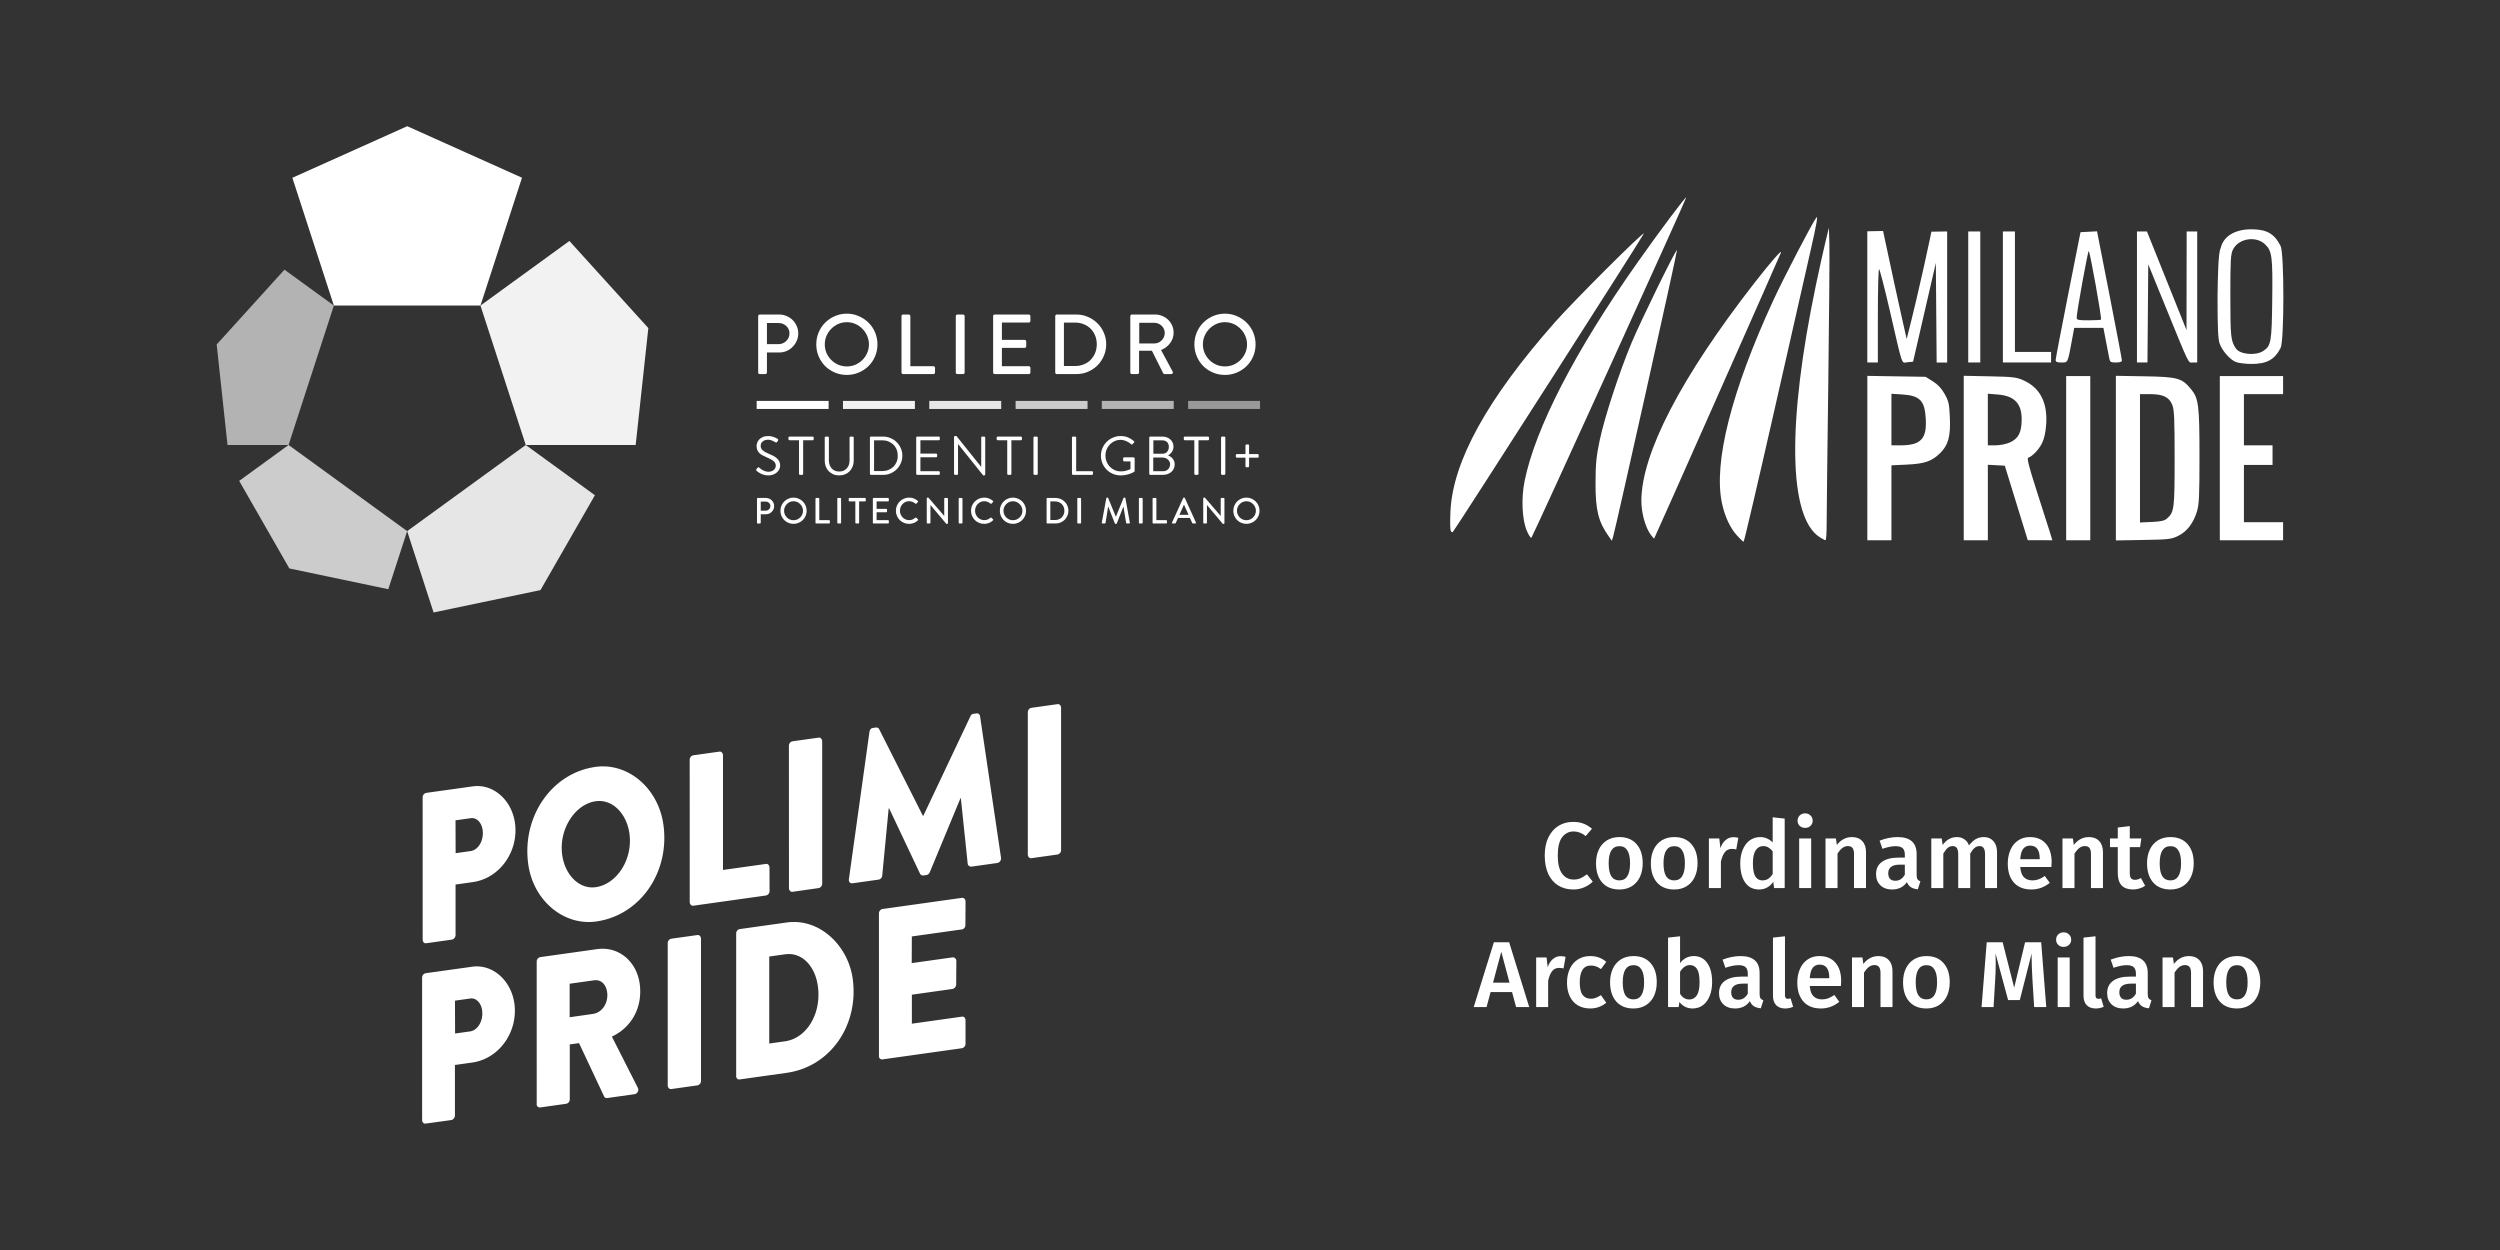 <svg class="poliedro-logo-lands" data-name="Layer 1" version="1.1" viewBox="0 0 1600 800" xmlns="http://www.w3.org/2000/svg">
 <rect x="0" y="0" width="1600" height="800" fill="#333333" stroke="none"/>
 <defs>
  <style>.cls-1{font-size:45px;font-family:BrandonGrotesque-Regular, Brandon Grotesque;letter-spacing:0.1em;}.cls-1,.cls-7,.cls-8{fill:#fff;}.cls-2{letter-spacing:0.05em;}.cls-3{font-size:30px;letter-spacing:0.1em;}.cls-3,.cls-7{font-family:BrandonGrotesque-Medium, Brandon Grotesque;}.cls-4{letter-spacing:0.09em;}.cls-5{letter-spacing:0.09em;}.cls-6{letter-spacing:0.13em;}.cls-7{font-size:70px;letter-spacing:0.14em;}.cls-9{fill:#f2f2f2;}.cls-10{fill:#e6e6e6;}.cls-11{fill:#ccc;}.cls-12{fill:#b3b3b3;}.cls-13{fill:#999;}</style>
 </defs>
 <a href="https://poliedro-polimi.it" target="_blank" rel="noopener">
 <g transform="matrix(.778 0 0 .778 138.68 -230.43)">
  <g transform="translate(-86.85,337.74)" fill="#fff">
   <g transform="translate(528.33,349.08)" aria-label="STUDENTI LGBTI+POLITECNICO DI MILANO">
    <g fill="#fff">
     <path d="m2.835-3.195q-0.27-0.225-0.495-0.54-0.18-0.36 0.225-0.99 0.18-0.225 0.315-0.405 0.18-0.225 0.36-0.45 0.36-0.45 0.72-0.63t0.855 0.225q0.135 0.09 0.765 0.675 0.63 0.54 1.62 1.17 1.035 0.585 2.385 1.08t2.835 0.495q1.35 0 2.475-0.405t1.89-1.08q0.81-0.675 1.215-1.575 0.45-0.9 0.45-1.89 0-2.34-1.98-3.915t-5.895-3.195q-1.845-0.81-3.33-1.62-1.485-0.855-2.52-1.89-0.99-1.08-1.53-2.475t-0.54-3.33q0-1.125 0.495-2.52t1.62-2.61 2.925-2.025q1.845-0.855 4.545-0.855 1.665 0 3.06 0.36t2.43 0.81q1.17 0.495 2.205 1.125 0.225 0.09 0.45 0.495t-0.18 1.035q-0.135 0.225-0.27 0.45-0.135 0.18-0.27 0.405-0.315 0.495-0.675 0.63-0.36 0.09-0.9-0.225-0.135-0.045-0.675-0.36-0.54-0.36-1.35-0.72-0.81-0.405-1.845-0.675-0.99-0.315-2.025-0.315-1.8 0-3.015 0.54-1.17 0.495-1.89 1.26-0.72 0.72-1.035 1.575-0.27 0.855-0.27 1.575 0 2.25 1.62 3.735 1.62 1.44 4.455 2.61 2.295 0.945 4.14 1.89t3.15 2.115q1.305 1.125 1.98 2.61 0.72 1.44 0.72 3.375 0 1.755-0.81 3.24-0.765 1.485-2.115 2.565-1.305 1.08-3.06 1.71-1.755 0.585-3.735 0.585t-3.645-0.495-2.88-1.125-1.98-1.215-0.99-0.81z"/>
     <path d="m37.539-28.485h-7.83q-0.36 0-0.63-0.225-0.225-0.27-0.225-0.63v-1.305q0-0.36 0.225-0.585 0.27-0.27 0.63-0.27h19.08q0.36 0 0.585 0.27 0.27 0.225 0.27 0.585v1.305q0 0.36-0.27 0.63-0.225 0.225-0.585 0.225h-7.83v27.63q0 0.36-0.27 0.63-0.225 0.225-0.585 0.225h-1.71q-0.36 0-0.63-0.225-0.225-0.27-0.225-0.63z"/>
     <path d="m58.712-30.645q0-0.36 0.225-0.585 0.27-0.27 0.63-0.27h1.71q0.36 0 0.585 0.27 0.27 0.225 0.27 0.585v18.765q0 1.935 0.585 3.6t1.665 2.925q1.08 1.215 2.655 1.935 1.575 0.675 3.555 0.675t3.555-0.675q1.62-0.72 2.7-1.935 1.125-1.215 1.71-2.835 0.585-1.665 0.585-3.6v-18.855q0-0.36 0.225-0.585 0.27-0.27 0.63-0.27h1.71q0.36 0 0.585 0.27 0.27 0.225 0.27 0.585v19.035q0 2.565-0.9 4.77-0.855 2.205-2.43 3.825t-3.78 2.565q-2.205 0.9-4.86 0.9t-4.86-0.9q-2.16-0.945-3.735-2.565t-2.43-3.825-0.855-4.77z"/>
     <path d="m95.873-30.645q0-0.36 0.225-0.585 0.225-0.27 0.585-0.27h10.08q3.24 0 6.12 1.26 2.88 1.215 5.04 3.375 2.16 2.115 3.375 4.995 1.26 2.835 1.26 6.075 0 3.285-1.26 6.165-1.215 2.88-3.375 5.04-2.16 2.115-5.04 3.375-2.88 1.215-6.12 1.215h-10.08q-0.36 0-0.585-0.225-0.225-0.27-0.225-0.63zm10.17 27.54q2.745 0 5.085-0.945t4.05-2.61q1.71-1.71 2.655-4.005 0.945-2.34 0.945-5.13 0-2.745-0.945-5.085t-2.655-4.005-4.05-2.61-5.085-0.945h-6.75v25.335z"/>
     <path d="m133.95-30.645q0-0.36 0.225-0.585 0.27-0.27 0.63-0.27h17.73q0.36 0 0.585 0.27 0.27 0.225 0.27 0.585v1.305q0 0.36-0.27 0.63-0.225 0.225-0.585 0.225h-15.12v10.98h12.915q0.36 0 0.585 0.27 0.27 0.225 0.27 0.585v1.305q0 0.36-0.27 0.63-0.225 0.225-0.585 0.225h-12.915v11.475h15.12q0.36 0 0.585 0.27 0.27 0.225 0.27 0.585v1.305q0 0.36-0.27 0.63-0.225 0.225-0.585 0.225h-17.73q-0.36 0-0.63-0.225-0.225-0.27-0.225-0.63z"/>
     <path d="m165.08-31.14q0-0.36 0.225-0.585 0.27-0.225 0.63-0.225h1.125l20.295 25.29h0.09v-23.985q0-0.36 0.225-0.585 0.27-0.27 0.63-0.27h1.575q0.36 0 0.585 0.27 0.27 0.225 0.27 0.585v30.285q0 0.36-0.27 0.585-0.225 0.225-0.585 0.225h-0.81l-20.655-25.785h-0.045v24.48q0 0.36-0.27 0.63-0.225 0.225-0.585 0.225h-1.575q-0.36 0-0.63-0.225-0.225-0.27-0.225-0.63z"/>
     <path d="m208.84-28.485h-7.83q-0.36 0-0.63-0.225-0.225-0.27-0.225-0.63v-1.305q0-0.36 0.225-0.585 0.27-0.27 0.63-0.27h19.08q0.36 0 0.585 0.27 0.27 0.225 0.27 0.585v1.305q0 0.36-0.27 0.63-0.225 0.225-0.585 0.225h-7.83v27.63q0 0.36-0.27 0.63-0.225 0.225-0.585 0.225h-1.71q-0.36 0-0.63-0.225-0.225-0.27-0.225-0.63z"/>
     <path d="m230.42-30.645q0-0.36 0.225-0.585 0.27-0.27 0.63-0.27h1.8q0.36 0 0.585 0.27 0.27 0.225 0.27 0.585v29.79q0 0.36-0.27 0.63-0.225 0.225-0.585 0.225h-1.8q-0.36 0-0.63-0.225-0.225-0.27-0.225-0.63z"/>
     <path d="m262.09-30.645q0-0.36 0.225-0.585 0.27-0.27 0.63-0.27h1.755q0.36 0 0.585 0.27 0.27 0.225 0.27 0.585v27.63h12.96q0.36 0 0.585 0.27 0.27 0.225 0.27 0.585v1.305q0 0.36-0.27 0.63-0.225 0.225-0.585 0.225h-15.57q-0.36 0-0.63-0.225-0.225-0.27-0.225-0.63z"/>
     <path d="m285.92-15.705q0-3.375 1.26-6.345 1.305-2.97 3.465-5.13 2.205-2.205 5.175-3.465 2.97-1.305 6.345-1.305 3.42 0 5.985 1.125 2.61 1.08 4.905 3.06 0.27 0.27 0.27 0.63 0.045 0.36-0.225 0.63-0.315 0.315-0.675 0.63-0.315 0.315-0.585 0.63-0.315 0.36-0.585 0.36-0.225-0.045-0.585-0.405-1.71-1.53-4.005-2.52-2.25-0.99-4.545-0.99-2.655 0-4.95 1.035t-4.005 2.835q-1.665 1.755-2.61 4.095t-0.945 4.95 0.945 4.995q0.945 2.34 2.61 4.14 1.71 1.755 4.005 2.835 2.295 1.035 4.95 1.035 1.89 0 3.375-0.27 1.485-0.315 2.52-0.675 1.215-0.405 2.205-0.945v-6.3h-5.175q-0.36 0-0.63-0.225-0.225-0.225-0.225-0.585v-1.665q0-0.855 0.855-0.855h7.785q0.36 0 0.585 0.27 0.225 0.225 0.225 0.585v10.305q0 0.45-0.36 0.72-1.35 0.855-3.105 1.485-1.485 0.585-3.555 1.035-2.025 0.45-4.455 0.45-3.375 0-6.345-1.26t-5.175-3.42q-2.16-2.205-3.465-5.13-1.26-2.97-1.26-6.345z"/>
     <path d="m325.67-30.645q0-0.36 0.225-0.585 0.27-0.27 0.63-0.27h9.855q2.07 0 3.735 0.63 1.71 0.63 2.925 1.755 1.215 1.08 1.89 2.61t0.675 3.285q0 1.305-0.405 2.43-0.36 1.125-0.99 2.025t-1.44 1.62q-0.765 0.675-1.575 1.125 0.9 0.36 1.845 0.99 0.945 0.585 1.71 1.485 0.81 0.9 1.305 2.115 0.54 1.215 0.54 2.745 0 1.89-0.72 3.51-0.72 1.575-2.025 2.745-1.26 1.125-3.105 1.8-1.8 0.63-3.96 0.63h-10.26q-0.36 0-0.63-0.225-0.225-0.27-0.225-0.63zm10.71 13.275q2.61 0 4.005-1.62t1.395-4.005q0-2.43-1.395-3.915t-4.005-1.485h-7.335v11.025zm0.765 14.355q1.215 0 2.25-0.405 1.08-0.45 1.8-1.215 0.765-0.81 1.17-1.845 0.45-1.035 0.45-2.25t-0.54-2.205q-0.495-1.035-1.395-1.755-0.855-0.765-2.025-1.17t-2.475-0.405h-7.425v11.25z"/>
     <path d="m362.75-28.485h-7.83q-0.36 0-0.63-0.225-0.225-0.27-0.225-0.63v-1.305q0-0.36 0.225-0.585 0.27-0.27 0.63-0.27h19.08q0.36 0 0.585 0.27 0.27 0.225 0.27 0.585v1.305q0 0.36-0.27 0.63-0.225 0.225-0.585 0.225h-7.83v27.63q0 0.36-0.27 0.63-0.225 0.225-0.585 0.225h-1.71q-0.36 0-0.63-0.225-0.225-0.27-0.225-0.63z"/>
    </g>
    <path d="m384.74-30.645q0-0.36 0.225-0.585 0.27-0.27 0.63-0.27h1.8q0.36 0 0.585 0.27 0.27 0.225 0.27 0.585v29.79q0 0.36-0.27 0.63-0.225 0.225-0.585 0.225h-1.8q-0.36 0-0.63-0.225-0.225-0.27-0.225-0.63z"/>
    <path d="m404.82-14.13h-7.065q-0.36 0-0.63-0.225-0.225-0.27-0.225-0.63v-1.26q0-0.36 0.225-0.585 0.27-0.27 0.63-0.27h7.065v-7.11q0-0.36 0.225-0.585 0.27-0.225 0.63-0.225h1.26q0.36 0 0.585 0.225 0.27 0.225 0.27 0.585v7.11h7.11q0.36 0 0.585 0.27 0.225 0.225 0.225 0.585v1.26q0 0.36-0.225 0.63-0.225 0.225-0.585 0.225h-7.11v7.065q0 0.36-0.27 0.585-0.225 0.225-0.585 0.225h-1.26q-0.36 0-0.63-0.225-0.225-0.225-0.225-0.585z"/>
    <path d="m2.98 19.57q0-0.24 0.15-0.39 0.18-0.18 0.42-0.18h6.84q1.38 0 2.61 0.54 1.23 0.51 2.13 1.41 0.93 0.9 1.44 2.13 0.54 1.2 0.54 2.55 0 1.41-0.54 2.64-0.51 1.2-1.44 2.13-0.9 0.93-2.13 1.47-1.2 0.51-2.58 0.51h-4.35v7.05q0 0.24-0.18 0.42-0.15 0.15-0.39 0.15h-1.95q-0.24 0-0.42-0.15-0.15-0.18-0.15-0.42zm7.23 9.87q0.78 0 1.47-0.3t1.2-0.81q0.54-0.51 0.84-1.2 0.3-0.72 0.3-1.53 0-0.75-0.3-1.41t-0.84-1.14q-0.51-0.51-1.2-0.78t-1.47-0.27h-4.14v7.44z"/>
    <path d="m22.262 29.53q0-2.25 0.84-4.23t2.28-3.42q1.47-1.47 3.42-2.31 1.98-0.87 4.23-0.87t4.2 0.87q1.98 0.84 3.45 2.31 1.47 1.44 2.31 3.42t0.84 4.23-0.84 4.23q-0.84 1.95-2.31 3.42-1.47 1.44-3.45 2.28-1.95 0.84-4.2 0.84t-4.23-0.84q-1.95-0.84-3.42-2.28-1.44-1.47-2.28-3.42-0.84-1.98-0.84-4.23zm3 0q0 1.62 0.6 3.03 0.63 1.41 1.68 2.46t2.46 1.68q1.44 0.6 3.03 0.6 1.62 0 3.03-0.6 1.41-0.63 2.46-1.68 1.08-1.05 1.68-2.46 0.63-1.41 0.63-3.03 0-1.59-0.63-3-0.6-1.44-1.68-2.49-1.05-1.08-2.46-1.71t-3.03-0.63q-1.59 0-3.03 0.63-1.41 0.63-2.46 1.71-1.05 1.05-1.68 2.49-0.6 1.41-0.6 3z"/>
    <path d="m51.109 19.57q0-0.24 0.15-0.39 0.18-0.18 0.42-0.18h1.98q0.24 0 0.39 0.18 0.18 0.15 0.18 0.39v17.64h8.13q0.24 0 0.39 0.18 0.18 0.15 0.18 0.39v1.65q0 0.24-0.18 0.42-0.15 0.15-0.39 0.15h-10.68q-0.24 0-0.42-0.15-0.15-0.18-0.15-0.42z"/>
    <path d="m69.05 19.57q0-0.24 0.15-0.39 0.18-0.18 0.42-0.18h1.98q0.24 0 0.39 0.18 0.18 0.15 0.18 0.39v19.86q0 0.24-0.18 0.42-0.15 0.15-0.39 0.15h-1.98q-0.24 0-0.42-0.15-0.15-0.18-0.15-0.42z"/>
    <path d="m83.895 21.82h-4.89q-0.24 0-0.42-0.15-0.15-0.18-0.15-0.42v-1.68q0-0.24 0.15-0.39 0.18-0.18 0.42-0.18h12.9q0.24 0 0.39 0.18 0.18 0.15 0.18 0.39v1.68q0 0.24-0.18 0.42-0.15 0.15-0.39 0.15h-4.89v17.61q0 0.24-0.18 0.42-0.15 0.15-0.39 0.15h-1.98q-0.24 0-0.42-0.15-0.15-0.18-0.15-0.42z"/>
    <path d="m98.29 19.57q0-0.24 0.15-0.39 0.18-0.18 0.42-0.18h12q0.24 0 0.39 0.18 0.18 0.15 0.18 0.39v1.68q0 0.24-0.18 0.42-0.15 0.15-0.39 0.15h-9.48v6.12h8.01q0.24 0 0.39 0.18 0.18 0.15 0.18 0.39v1.68q0 0.24-0.18 0.42-0.15 0.15-0.39 0.15h-8.01v6.45h9.48q0.24 0 0.39 0.18 0.18 0.15 0.18 0.39v1.65q0 0.24-0.18 0.42-0.15 0.15-0.39 0.15h-12q-0.24 0-0.42-0.15-0.15-0.18-0.15-0.42z"/>
    <path d="m117.25 29.53q0-2.25 0.84-4.23 0.87-1.98 2.31-3.42 1.47-1.47 3.45-2.31 1.98-0.87 4.23-0.87 2.28 0 3.99 0.72 1.74 0.72 3.27 2.07 0.45 0.42 0.03 0.84l-1.32 1.35q-0.33 0.42-0.75 0-1.05-0.93-2.43-1.47-1.35-0.54-2.76-0.54-1.62 0-3 0.63-1.35 0.63-2.37 1.71-1.02 1.05-1.59 2.49-0.57 1.41-0.57 2.97 0 1.59 0.57 3 0.6 1.41 1.59 2.46 1.02 1.05 2.4 1.68t3 0.63q1.65 0 2.85-0.57 1.23-0.57 2.31-1.41 0.39-0.3 0.72-0.03l1.38 1.35q0.18 0.15 0.15 0.42-0.03 0.24-0.18 0.39-1.53 1.5-3.42 2.22-1.86 0.69-3.87 0.69-2.25 0-4.23-0.84t-3.45-2.28q-1.44-1.47-2.31-3.42-0.84-1.98-0.84-4.23z"/>
    <path d="m142.64 19.24q0-0.24 0.15-0.39 0.18-0.15 0.42-0.15h0.75l13.02 15.06h0.03v-14.19q0-0.24 0.15-0.39 0.18-0.18 0.42-0.18h1.92q0.24 0 0.39 0.18 0.18 0.15 0.18 0.39v20.19q0 0.24-0.18 0.39-0.15 0.15-0.39 0.15h-0.78l-13.02-15.48h-0.03v14.61q0 0.24-0.18 0.42-0.15 0.15-0.39 0.15h-1.89q-0.24 0-0.42-0.15-0.15-0.18-0.15-0.42z"/>
    <path d="m168.9 19.57q0-0.24 0.15-0.39 0.18-0.18 0.42-0.18h1.98q0.24 0 0.39 0.18 0.18 0.15 0.18 0.39v19.86q0 0.24-0.18 0.42-0.15 0.15-0.39 0.15h-1.98q-0.24 0-0.42-0.15-0.15-0.18-0.15-0.42z"/>
    <path d="m179.05 29.53q0-2.25 0.84-4.23 0.87-1.98 2.31-3.42 1.47-1.47 3.45-2.31 1.98-0.87 4.23-0.87 2.28 0 3.99 0.72 1.74 0.72 3.27 2.07 0.45 0.42 0.03 0.84l-1.32 1.35q-0.33 0.42-0.75 0-1.05-0.93-2.43-1.47-1.35-0.54-2.76-0.54-1.62 0-3 0.63-1.35 0.63-2.37 1.71-1.02 1.05-1.59 2.49-0.57 1.41-0.57 2.97 0 1.59 0.57 3 0.6 1.41 1.59 2.46 1.02 1.05 2.4 1.68t3 0.63q1.65 0 2.85-0.57 1.23-0.57 2.31-1.41 0.39-0.3 0.72-0.03l1.38 1.35q0.18 0.15 0.15 0.42-0.03 0.24-0.18 0.39-1.53 1.5-3.42 2.22-1.86 0.69-3.87 0.69-2.25 0-4.23-0.84t-3.45-2.28q-1.44-1.47-2.31-3.42-0.84-1.98-0.84-4.23z"/>
    <path d="m202.75 29.53q0-2.25 0.84-4.23t2.28-3.42q1.47-1.47 3.42-2.31 1.98-0.87 4.23-0.87t4.2 0.87q1.98 0.84 3.45 2.31 1.47 1.44 2.31 3.42t0.84 4.23-0.84 4.23q-0.84 1.95-2.31 3.42-1.47 1.44-3.45 2.28-1.95 0.84-4.2 0.84t-4.23-0.84q-1.95-0.84-3.42-2.28-1.44-1.47-2.28-3.42-0.84-1.98-0.84-4.23zm3 0q0 1.62 0.6 3.03 0.63 1.41 1.68 2.46t2.46 1.68q1.44 0.6 3.03 0.6 1.62 0 3.03-0.6 1.41-0.63 2.46-1.68 1.08-1.05 1.68-2.46 0.63-1.41 0.63-3.03 0-1.59-0.63-3-0.6-1.44-1.68-2.49-1.05-1.08-2.46-1.71t-3.03-0.63q-1.59 0-3.03 0.63-1.41 0.63-2.46 1.71-1.05 1.05-1.68 2.49-0.6 1.41-0.6 3z"/>
    <path d="m241.22 19.57q0-0.24 0.15-0.39 0.15-0.18 0.39-0.18h6.9q2.16 0 4.08 0.84 1.92 0.81 3.36 2.25 1.44 1.41 2.25 3.33 0.84 1.89 0.84 4.05 0 2.19-0.84 4.11-0.81 1.92-2.25 3.36-1.44 1.41-3.36 2.25-1.92 0.81-4.08 0.81h-6.9q-0.24 0-0.39-0.15-0.15-0.18-0.15-0.42zm7.02 17.58q1.65 0 3.03-0.57 1.41-0.57 2.43-1.59 1.02-1.05 1.59-2.43 0.57-1.41 0.57-3.09 0-1.65-0.57-3.03-0.57-1.41-1.59-2.43t-2.43-1.59q-1.38-0.57-3.03-0.57h-3.96v15.3z"/>
    <path d="m266.48 19.57q0-0.24 0.15-0.39 0.18-0.18 0.42-0.18h1.98q0.24 0 0.39 0.18 0.18 0.15 0.18 0.39v19.86q0 0.24-0.18 0.42-0.15 0.15-0.39 0.15h-1.98q-0.24 0-0.42-0.15-0.15-0.18-0.15-0.42z"/>
    <path d="m290.35 19.15q0.06-0.18 0.21-0.3 0.15-0.15 0.33-0.15h0.48q0.15 0 0.3 0.09t0.21 0.24l6.27 15.33h0.12l6.24-15.33q0.12-0.33 0.51-0.33h0.48q0.18 0 0.33 0.15 0.15 0.12 0.21 0.3l3.69 20.16q0.15 0.69-0.54 0.69h-1.95q-0.21 0-0.36-0.12-0.15-0.15-0.21-0.3l-2.22-13.41h-0.09l-5.4 13.8q-0.12 0.33-0.51 0.33h-0.54q-0.39 0-0.51-0.33l-5.43-13.8h-0.12l-2.16 13.41q-0.03 0.15-0.21 0.3-0.15 0.12-0.33 0.12h-1.95q-0.66 0-0.57-0.69z"/>
    <path d="m317.14 19.57q0-0.24 0.15-0.39 0.18-0.18 0.42-0.18h1.98q0.24 0 0.39 0.18 0.18 0.15 0.18 0.39v19.86q0 0.24-0.18 0.42-0.15 0.15-0.39 0.15h-1.98q-0.24 0-0.42-0.15-0.15-0.18-0.15-0.42z"/>
    <path d="m328.41 19.57q0-0.24 0.15-0.39 0.18-0.18 0.42-0.18h1.98q0.24 0 0.39 0.18 0.18 0.15 0.18 0.39v17.64h8.13q0.24 0 0.39 0.18 0.18 0.15 0.18 0.39v1.65q0 0.24-0.18 0.42-0.15 0.15-0.39 0.15h-10.68q-0.24 0-0.42-0.15-0.15-0.18-0.15-0.42z"/>
    <path d="m344.91 40q-0.33 0-0.51-0.24-0.15-0.24 0-0.54l9.21-20.19q0.06-0.15 0.21-0.24 0.18-0.09 0.3-0.09h0.3q0.12 0 0.27 0.09 0.18 0.09 0.24 0.24l9.15 20.19q0.15 0.3-0.03 0.54-0.15 0.24-0.48 0.24h-1.89q-0.48 0-0.69-0.45l-1.86-4.11h-9.81q-0.45 1.05-0.93 2.07-0.45 0.99-0.9 2.04-0.06 0.15-0.24 0.3t-0.45 0.15zm13.08-7.14-3.69-8.22h-0.15l-3.66 8.22z"/>
    <path d="m370.08 19.24q0-0.24 0.15-0.39 0.18-0.15 0.42-0.15h0.75l13.02 15.06h0.03v-14.19q0-0.24 0.15-0.39 0.18-0.18 0.42-0.18h1.92q0.24 0 0.39 0.18 0.18 0.15 0.18 0.39v20.19q0 0.24-0.18 0.39-0.15 0.15-0.39 0.15h-0.78l-13.02-15.48h-0.03v14.61q0 0.24-0.18 0.42-0.15 0.15-0.39 0.15h-1.89q-0.24 0-0.42-0.15-0.15-0.18-0.15-0.42z"/>
    <path d="m394.82 29.53q0-2.25 0.84-4.23t2.28-3.42q1.47-1.47 3.42-2.31 1.98-0.87 4.23-0.87t4.2 0.87q1.98 0.84 3.45 2.31 1.47 1.44 2.31 3.42t0.84 4.23-0.84 4.23q-0.84 1.95-2.31 3.42-1.47 1.44-3.45 2.28-1.95 0.84-4.2 0.84t-4.23-0.84q-1.95-0.84-3.42-2.28-1.44-1.47-2.28-3.42-0.84-1.98-0.84-4.23zm3 0q0 1.62 0.6 3.03 0.63 1.41 1.68 2.46t2.46 1.68q1.44 0.6 3.03 0.6 1.62 0 3.03-0.6 1.41-0.63 2.46-1.68 1.08-1.05 1.68-2.46 0.63-1.41 0.63-3.03 0-1.59-0.63-3-0.6-1.44-1.68-2.49-1.05-1.08-2.46-1.71t-3.03-0.63q-1.59 0-3.03 0.63-1.41 0.63-2.46 1.71-1.05 1.05-1.68 2.49-0.6 1.41-0.6 3z"/>
   </g>
   <g transform="translate(525.5,266.17)" aria-label="POLIEDRO">
    <path d="m6.79-47.67q0-0.56 0.35-0.91 0.42-0.42 0.98-0.42h15.96q3.22 0 6.09 1.26 2.87 1.19 4.97 3.29 2.17 2.1 3.36 4.97 1.26 2.8 1.26 5.95 0 3.29-1.26 6.16-1.19 2.8-3.36 4.97-2.1 2.17-4.97 3.43-2.8 1.19-6.02 1.19h-10.15v16.45q0 0.56-0.42 0.98-0.35 0.35-0.91 0.35h-4.55q-0.56 0-0.98-0.35-0.35-0.42-0.35-0.98zm16.87 23.03q1.82 0 3.43-0.7t2.8-1.89q1.26-1.19 1.96-2.8 0.7-1.68 0.7-3.57 0-1.75-0.7-3.29t-1.96-2.66q-1.19-1.19-2.8-1.82t-3.43-0.63h-9.66v17.36z"/>
    <path d="m54.582-24.43q0-5.25 1.96-9.87t5.32-7.98q3.43-3.43 7.98-5.39 4.62-2.03 9.87-2.03t9.8 2.03q4.62 1.96 8.05 5.39 3.43 3.36 5.39 7.98t1.96 9.87-1.96 9.87q-1.96 4.55-5.39 7.98-3.43 3.36-8.05 5.32-4.55 1.96-9.8 1.96t-9.87-1.96q-4.55-1.96-7.98-5.32-3.36-3.43-5.32-7.98-1.96-4.62-1.96-9.87zm7 0q0 3.78 1.4 7.07 1.47 3.29 3.92 5.74t5.74 3.92q3.36 1.4 7.07 1.4 3.78 0 7.07-1.4 3.29-1.47 5.74-3.92 2.52-2.45 3.92-5.74 1.47-3.29 1.47-7.07 0-3.71-1.47-7-1.4-3.36-3.92-5.81-2.45-2.52-5.74-3.99t-7.07-1.47q-3.71 0-7.07 1.47-3.29 1.47-5.74 3.99-2.45 2.45-3.92 5.81-1.4 3.29-1.4 7z"/>
    <path d="m124.69-47.67q0-0.56 0.35-0.91 0.42-0.42 0.98-0.42h4.62q0.56 0 0.91 0.42 0.42 0.35 0.42 0.91v41.16h18.97q0.56 0 0.91 0.42 0.42 0.35 0.42 0.91v3.85q0 0.56-0.42 0.98-0.35 0.35-0.91 0.35h-24.92q-0.56 0-0.98-0.35-0.35-0.42-0.35-0.98z"/>
    <path d="m169.35-47.67q0-0.56 0.35-0.91 0.42-0.42 0.98-0.42h4.62q0.56 0 0.91 0.42 0.42 0.35 0.42 0.91v46.34q0 0.56-0.42 0.98-0.35 0.35-0.91 0.35h-4.62q-0.56 0-0.98-0.35-0.35-0.42-0.35-0.98z"/>
    <path d="m200.07-47.67q0-0.56 0.35-0.91 0.42-0.42 0.98-0.42h28q0.56 0 0.91 0.42 0.42 0.35 0.42 0.91v3.92q0 0.56-0.42 0.98-0.35 0.35-0.91 0.35h-22.12v14.28h18.69q0.56 0 0.91 0.42 0.42 0.35 0.42 0.91v3.92q0 0.56-0.42 0.98-0.35 0.35-0.91 0.35h-18.69v15.05h22.12q0.56 0 0.91 0.42 0.42 0.35 0.42 0.91v3.85q0 0.56-0.42 0.98-0.35 0.35-0.91 0.35h-28q-0.56 0-0.98-0.35-0.35-0.42-0.35-0.98z"/>
    <path d="m251.16-47.67q0-0.56 0.35-0.91 0.35-0.42 0.91-0.42h16.1q5.04 0 9.52 1.96 4.48 1.89 7.84 5.25 3.36 3.29 5.25 7.77 1.96 4.41 1.96 9.45 0 5.11-1.96 9.59-1.89 4.48-5.25 7.84-3.36 3.29-7.84 5.25-4.48 1.89-9.52 1.89h-16.1q-0.56 0-0.91-0.35-0.35-0.42-0.35-0.98zm16.38 41.02q3.85 0 7.07-1.33 3.29-1.33 5.67-3.71 2.38-2.45 3.71-5.67 1.33-3.29 1.33-7.21 0-3.85-1.33-7.07-1.33-3.29-3.71-5.67t-5.67-3.71q-3.22-1.33-7.07-1.33h-9.24v35.7z"/>
    <path d="m312.91-47.67q0-0.56 0.35-0.91 0.42-0.42 0.98-0.42h19.04q3.15 0 5.88 1.19 2.8 1.12 4.9 3.15t3.29 4.76 1.19 5.88q0 2.45-0.77 4.62t-2.17 3.99q-1.33 1.82-3.22 3.29-1.89 1.4-4.2 2.31l9.59 17.78q0.35 0.7 0 1.4-0.28 0.63-1.19 0.63h-5.46q-0.42 0-0.7-0.21t-0.42-0.42l-9.31-18.55h-10.57v17.85q0 0.56-0.42 0.98-0.35 0.35-0.91 0.35h-4.55q-0.56 0-0.98-0.35-0.35-0.42-0.35-0.98zm19.81 22.47q1.68 0 3.22-0.63 1.61-0.7 2.73-1.89 1.19-1.19 1.89-2.73 0.7-1.61 0.7-3.43 0-1.68-0.7-3.22t-1.89-2.66q-1.12-1.12-2.73-1.75-1.54-0.7-3.22-0.7h-12.46v17.01z"/>
    <path d="m365.63-24.43q0-5.25 1.96-9.87t5.32-7.98q3.43-3.43 7.98-5.39 4.62-2.03 9.87-2.03t9.8 2.03q4.62 1.96 8.05 5.39 3.43 3.36 5.39 7.98t1.96 9.87-1.96 9.87q-1.96 4.55-5.39 7.98-3.43 3.36-8.05 5.32-4.55 1.96-9.8 1.96t-9.87-1.96q-4.55-1.96-7.98-5.32-3.36-3.43-5.32-7.98-1.96-4.62-1.96-9.87zm7 0q0 3.78 1.4 7.07 1.47 3.29 3.92 5.74t5.74 3.92q3.36 1.4 7.07 1.4 3.78 0 7.07-1.4 3.29-1.47 5.74-3.92 2.52-2.45 3.92-5.74 1.47-3.29 1.47-7.07 0-3.71-1.47-7-1.4-3.36-3.92-5.81-2.45-2.52-5.74-3.99t-7.07-1.47q-3.71 0-7.07 1.47-3.29 1.47-5.74 3.99-2.45 2.45-3.92 5.81-1.4 3.29-1.4 7z"/>
   </g>
   <path transform="rotate(90,560.65,291.55)" d="m557.34 261.96h6.62v59.18h-6.62z"/>
  </g>
  <path d="m574.37 625.98v6.62h-59.18v-6.62z" fill="#f2f2f2"/>
  <path d="m645.36 625.99v6.62h-59.18v-6.62z" fill="#e6e6e6"/>
  <path d="m716.39 625.98v6.62h-59.18v-6.62z" fill="#ccc"/>
  <path d="m787.29 625.98v6.62h-59.18v-6.62z" fill="#b3b3b3"/>
  <path d="m858.29 625.98v6.62h-59.18v-6.62z" fill="#999"/>
  <path d="m156.75 400-94.5 42.43 34.15 105.12h120.58l34.17-105.16z" fill="#fff"/>
  <path d="m216.98 547.55 37.26 114.68h90.43l10.42-96.15-64.95-71.68z" fill="#f2f2f2"/>
  <path d="m254.24 662.23-97.55 70.87 21.73 66.9 87.95-18.4 44.77-78.03z" fill="#e6e6e6"/>
  <path d="m59.14 662.23 37.26-114.68-40.64-29.53-55.76 61.54 8.91 82.67z" fill="#b3b3b3"/>
  <path d="m156.69 733.1-97.55-70.87-40.64 29.53 41.29 72.04 81.38 17.08z" fill="#ccc"/>
 </g>
 </a>

 <a href="https://milanopride.it" target="_blank" rel="noopener">
 <path d="m1111.7 342.74c-4.477-4.955-7.843-12.19-9.659-20.762-5.494-25.929 6.063-71.626 32.754-129.51 6.724-14.583 24.904-49.554 27.667-53.22 1.149-1.524 0.157 4.211-3.542 20.49-2.825 12.434-13.521 59.59-23.769 104.79-10.248 45.202-18.907 82.186-19.243 82.187-0.336 9.2e-4 -2.23-1.79-4.208-3.98zm-82.119 0.534c-6.723-9.536-8.519-16.901-8.446-34.634 0.049-11.913 0.525-16.669 2.702-26.994 3.075-14.586 12.547-43.55 20.336-62.183 5.831-13.949 28.446-60.129 29.118-59.457 0.387 0.387-39.423 178.93-40.971 183.75l-0.751 2.337zm135.02 0.518c-20.01-12.82-20.904-73.056-2.397-161.45 2.109-10.075 4.841-22.439 6.07-27.476l2.235-9.159 0.306 11.087c0.169 6.098-0.159 46.444-0.728 89.659-0.569 43.215-1.033 83.236-1.029 88.936 0 5.7-0.32 10.357-0.718 10.348-0.397-6e-3 -2.08-0.886-3.74-1.949zm30.493-50.634v-52.599l37.276 0.597 4.638 2.892c3.2 1.996 5.543 4.5 7.555 8.079 2.588 4.6 2.967 6.302 3.356 15.054 0.538 12.082-1.029 17.754-6.328 22.918-5.293 5.157-9.832 6.708-21.191 7.243l-9.882 0.464v47.951h-15.425zm31.546-9.75c4.679-2.22 6.347-6.542 5.871-15.215-0.654-11.914-3.751-15.068-15.484-15.776l-6.508-0.393v32.996h6.362c3.949 0 7.65-0.611 9.759-1.612zm30.154 9.727v-52.622l16.63 0.335c14.974 0.302 17.134 0.562 21.684 2.605 10.572 4.749 15.407 14.205 14.445 28.25-0.333 4.848-1.257 9.04-2.61 11.835-1.976 4.083-6.152 8.507-8.891 9.42-0.902 0.301 0.423 5.571 4.93 19.615 3.389 10.562 7.148 22.349 8.353 26.193l2.191 6.989-15.758-0.025-7.35-23.85-7.35-23.85-10.848-0.579v48.3h-15.425zm29.581-9.989c5.436-2.468 7.461-6.433 7.503-14.686 0.057-10.2-4.653-15.118-15.277-15.971l-6.382-0.512v33.043l5.061-0.023c2.87-0.012 6.807-0.814 9.095-1.852zm35.976 10.068v-52.542h15.425v105.08h-15.425zm31.814-0.012v-52.675l18.558 0.314c20.919 0.354 23.704 1.124 29.491 8.145 4.92 5.969 5.457 10.227 5.457 43.266 0 25.573-0.24 30.66-1.662 35.25-2.301 7.428-6.408 12.729-11.99 15.477-4.31 2.122-6.006 2.32-22.26 2.598l-17.594 0.3zm32.813 38.574c4.52-4.03 4.786-6.165 4.786-38.51 0-25.421-0.248-31-1.521-34.181-1.984-4.959-5.918-6.842-14.291-6.842h-6.362v82.151l7.614-0.346c5.916-0.269 8.096-0.775 9.774-2.271zm33.708-38.56v-52.541h40.491v11.569h-25.066v32.779h18.318v12.533h-18.318v36.635h25.066v11.569h-40.491zm-443.48 46.569c-3.066-7.079-3.711-20.676-1.504-31.7 6.788-33.905 32.595-83.873 72.479-140.34 14.348-20.312 30.5-41.876 30.996-41.38 0.383 0.382-97.932 216.49-99.064 217.76-0.381 0.426-1.69-1.526-2.908-4.338zm79.035 2.084c-3.288-4.618-5.761-13.762-5.761-21.303 0-30.227 25.535-79.425 72.49-139.66 10.313-13.231 17.57-21.532 16.857-19.281-0.542 1.708-80.736 182.55-81.145 182.99-0.154 0.163-1.252-1.07-2.441-2.74zm-127.82-2.289c-0.355-0.925-0.409-6.528-0.122-12.453 1.554-32.01 23.672-72.007 66.848-120.88 12.119-13.719 56.128-57.643 56.941-56.831 0.373 0.374-120.1 188.6-122.23 190.96-0.461 0.512-1.067 0.178-1.44-0.796zm502.36-107.96c-3.814-1.662-8.606-7.196-10.244-11.83-0.979-2.77-1.307-10.368-1.307-30.278 0.175-11.56 0.416-28.022 2.014-30.714 1.784-7.926 9.625-12.083 19.677-12.049 9.856 0.035 14.684 2.805 18.686 10.728 2.334 4.62 2.331 60.561 0 65.171-3.823 7.551-8.933 10.332-18.886 10.278-3.865-0.023-8.338-0.608-9.938-1.306zm17.592-6.932c5.119-3.296 5.54-5.659 5.862-32.862 0.328-27.671-0.125-31.184-4.577-35.448-5.86-5.614-16.981-3.819-20.546 3.316-1.481 2.965-1.686 6.567-1.687 29.676 0 26.372 0.275 28.94 3.645 33.776 2.593 3.72 12.542 4.607 17.302 1.543zm-253.29-34.677v-41.988l10.083-0.201 7.303 34.045c3.932 18.329 7.607 34.072 7.804 35.064 8.387-32.337 15.84-68.652 15.84-68.652l10.065-0.154v83.874h-6.723l-0.254-31.864-0.254-31.864-7.291 31.623-7.291 31.622-3.503 0.296c-4.127 0.349-2.77 4.296-11.45-33.316-3.335-14.449-6.405-26.271-6.822-26.271-0.418 0-0.759 13.449-0.759 29.886v29.886h-6.748zm64.593 0.046v-41.937h7.713v83.874h-7.713zm22.174 0v-41.937h7.713v77.126h23.138v6.748h-30.85zm33.785 40.25c0.023-0.928 3.608-19.691 7.965-41.696l7.922-40.009 10.583-0.555 7.983 40.769c4.391 22.423 7.97 41.311 7.954 41.974-0.023 0.754-1.444 1.205-3.809 1.205-3.354 0-3.838-0.299-4.301-2.651-0.287-1.458-1.248-6.447-2.137-11.087l-1.615-8.436h-18.684l-1.196 6.508c-3.001 16.328-2.708 15.666-6.93 15.666-2.97 0-3.767-0.36-3.733-1.687zm29.014-25.763c0.632-0.632-7.114-43.892-7.858-43.892-0.611 0-7.778 39.561-7.728 42.66 0.023 1.461 1.04 1.687 7.579 1.687 4.154 0 7.757-0.205 8.008-0.456zm23.004-14.488v-41.937h6.385l25.334 63.147 0.046-31.573 0.046-31.574h6.749v83.874h-2.796c-3.17 0-1.535 3.392-18.971-39.361l-9.565-23.454-0.254 31.408-0.254 31.408h-6.722z" fill="#ffffff" stroke-width=".964"/>
 </a>

<a href="https://polimipride.it">
 <g class="cls-1" transform="matrix(.689 0 0 .689 266.25 446.73)" fill="#fff">
  <g data-name="Livello 2">
   <g id="HomePage_Fissa" data-name="HomePage Fissa">
    <g class="cls-2">
     <path class="cls-3" d="m6.16 92.36a4.23 4.23 0 0 1 3.4-4.26l43-6c19.62-2.8 36.44 13.2 39.34 33.9 3.66 26-13.73 51.41-39.17 55l-16 2.26v46.89a4.41 4.41 0 0 1-3.4 4.27l-23.89 3.38c-2 0.27-3.19-1.35-3.26-3.34zm44.71 49.79c6.85-1 12.4-9.73 11-19.7-1-6.85-5.62-11.58-10.9-10.84l-14.28 2 0.11 30.52zm115.71-78.15c30.33-4.27 58.45 19.72 63.2 53.57 6.19 44-21.29 84.2-62.38 90-30.13 4.23-58.39-19.33-63.12-53-6.21-44.19 21.6-84.82 62.3-90.57zm31.64 61.8c-2.58-18.39-15.69-32.11-31.34-29.91-19 2.67-34.48 25.79-31.07 50.06 2.56 18.2 15.66 31.93 31.12 29.75 19.36-2.7 34.7-25.61 31.29-49.87zm56-68.34a4.22 4.22 0 0 1 3.38-4.26l24.27-3.41c1.76-0.25 3.18 1.35 3.27 3.33v106.59l39.92-5.61c2-0.27 3.19 1.35 3.27 3.34l0.07 21.74a4.24 4.24 0 0 1-3.4 4.27l-67.31 9.46c-2 0.28-3.38-1.32-3.45-3.31zm92.15-13a4.2 4.2 0 0 1 3.19-4.23l24.46-3.44c1.76-0.25 3.18 1.36 3.27 3.34v132.17a4.21 4.21 0 0 1-3.2 4.24l-24.4 3.46c-1.77 0.25-3.19-1.35-3.27-3.34zm55.73 123.76 19.09-136.78c0.34-1.84 1.12-3.35 3.29-3.65l2.74-0.39a3 3 0 0 1 3 1.57l40.63 80.49 0.39-0.06 43.69-92.34a3.61 3.61 0 0 1 3.07-2.41l2.94-0.41a2.92 2.92 0 0 1 3 2.77l19.46 131.36a4.35 4.35 0 0 1-3.51 4.88l-24.07 3.38a3.21 3.21 0 0 1-3.37-2.72l-6.35-60.77h-0.39l-28.46 68.65a4.29 4.29 0 0 1-3 2.62l-3.13 0.44a3 3 0 0 1-3-1.77l-28.68-60.62-0.39 0.06-6 62.5a4.07 4.07 0 0 1-3.48 3.68l-24.07 3.38c-2.01 0.34-3.83-1.21-3.4-3.86zm166.19-154.85a4.21 4.21 0 0 1 3.19-4.24l24.46-3.44c1.76-0.25 3.19 1.31 3.26 3.31v132.11a4.21 4.21 0 0 1-3.2 4.24l-24.46 3.44c-1.77 0.25-3.19-1.35-3.26-3.34zm-562.63 246.51a4.23 4.23 0 0 1 3.4-4.27l43-6c19.56-2.75 36.38 13.24 39.29 34 3.66 26-13.73 51.42-39.16 55l-16.05 2.26v46.89a4.39 4.39 0 0 1-3.38 4.26l-23.82 3.28c-1.94 0.27-3.19-1.3-3.26-3.3zm44.71 49.79c6.85-1 12.41-9.73 11-19.71-1-6.85-5.62-11.58-10.9-10.84l-14.28 2 0.09 30.52zm61.73-64.75a4.2 4.2 0 0 1 3.19-4.23l52.83-7.42c20.56-2.89 36.78 11.79 39.62 31.94 2.94 20.93-6.52 40.23-25.8 49.31l24 47.31a4.19 4.19 0 0 1-2.94 6.17l-25.24 3.55a2.71 2.71 0 0 1-3-1.38l-23.33-49.61-8.61 1.21v50.89a4.19 4.19 0 0 1-3.19 4.23l-24.26 3.41a2.92 2.92 0 0 1-3.26-3.34zm52.11 48.55c9.2-1.29 14.64-10.84 13.32-20.23-1-6.85-5.29-12-12.32-11l-22.51 3.16v31.13zm69.59-65.65a4.19 4.19 0 0 1 3.19-4.23l24.46-3.43c1.76-0.25 3.18 1.35 3.26 3.33v132.07a4.18 4.18 0 0 1-3.19 4.23l-24.45 3.44c-1.77 0.25-3.19-1.34-3.27-3.33zm63.59-8.93a4.21 4.21 0 0 1 3.19-4.24l43.63-6.13c30.92-4.35 57.13 21.7 61.39 52 6 42.47-20 81.83-61.31 87.64l-43.84 6.16c-1.76 0.25-3.18-1.34-3.06-3.36zm45.37 100c20.15-2.84 34.09-25.74 30.49-51.38-2.58-18.39-14.63-31.67-30.47-29.44l-14.68 2.06v80.82zm87.24-118.66a4.21 4.21 0 0 1 3.19-4.23l73.81-10.37c2-0.27 3.38 1.32 3.45 3.3l-0.13 21.77a4 4 0 0 1-3.19 4.23l-46.57 6.54-0.11 24.77 38-5.34a3.25 3.25 0 0 1 3.45 3.3l-0.15 21.8a4.38 4.38 0 0 1-3.4 4.26l-37.76 5.31v26.94l46.57-6.54c2-0.27 3.19 1.35 3.27 3.33v21.75a4.2 4.2 0 0 1-3.38 4.26l-73.77 10.37a2.93 2.93 0 0 1-3.27-3.33z"/>
    </g>
   </g>
  </g>
 </g>
</a>

 <a href="https://facebook.com/coordinamento.arcobaleno.9/" target="_blank" rel="noopener">
 <g transform="matrix(1.5 0 0 1.5 -624.8 -268.81)" fill="#fff" aria-label="Coordinamento Arcobaleno Milano">
  <path d="m1087.7 529.88q2.52 0 4.4 0.72t3.68 2.2l-2.68 3.12q-2.44-1.96-5.12-1.96-3.08 0-4.96 2.48-1.84 2.48-1.84 7.8 0 5.2 1.84 7.72t4.96 2.52q1.64 0 2.92-0.56 1.28-0.6 2.72-1.68l2.48 3.12q-1.4 1.44-3.56 2.4-2.12 0.96-4.76 0.96-3.6 0-6.36-1.68t-4.28-4.92q-1.52-3.28-1.52-7.88 0-4.52 1.56-7.76 1.6-3.24 4.32-4.92 2.76-1.68 6.2-1.68z"/>
  <path d="m1107.5 536.36q4.68 0 7.28 3 2.64 2.96 2.64 8.16 0 3.32-1.2 5.88-1.2 2.52-3.44 3.92t-5.32 1.4q-4.68 0-7.32-2.96-2.64-3-2.64-8.24 0-3.32 1.2-5.84t3.44-3.92q2.28-1.4 5.36-1.4zm0 3.88q-4.6 0-4.6 7.28 0 3.76 1.12 5.56 1.16 1.76 3.44 1.76t3.4-1.8q1.16-1.8 1.16-5.52t-1.16-5.48q-1.12-1.8-3.36-1.8z"/>
  <path d="m1130.9 536.36q4.68 0 7.28 3 2.64 2.96 2.64 8.16 0 3.32-1.2 5.88-1.2 2.52-3.44 3.92t-5.32 1.4q-4.68 0-7.32-2.96-2.64-3-2.64-8.24 0-3.32 1.2-5.84t3.44-3.92q2.28-1.4 5.36-1.4zm0 3.88q-4.6 0-4.6 7.28 0 3.76 1.12 5.56 1.16 1.76 3.44 1.76t3.4-1.8q1.16-1.8 1.16-5.52t-1.16-5.48q-1.12-1.8-3.36-1.8z"/>
  <path d="m1156.1 536.4q1.16 0 2.12 0.28l-0.88 4.96q-0.96-0.24-1.88-0.24-1.88 0-2.96 1.36-1.08 1.32-1.72 4.08v11.28h-5.12v-21.16h4.44l0.48 4.16q0.76-2.28 2.2-3.48 1.44-1.24 3.32-1.24z"/>
  <path d="m1178 528.48v29.64h-4.52l-0.36-2.68q-1 1.52-2.56 2.4-1.52 0.88-3.48 0.88-3.88 0-5.96-3t-2.08-8.16q0-3.24 1.04-5.76 1.04-2.56 2.96-4 1.96-1.44 4.52-1.44 3.04 0 5.32 2.28v-10.72zm-9.48 26.36q1.36 0 2.4-0.64 1.04-0.68 1.96-2.08v-9.68q-0.92-1.12-1.88-1.68-0.92-0.56-2.16-0.56-2.04 0-3.24 1.84-1.16 1.8-1.16 5.48 0 3.92 1.04 5.64 1.04 1.68 3.04 1.68z"/>
  <path d="m1186.7 526.24q1.44 0 2.32 0.92 0.92 0.88 0.92 2.2t-0.92 2.2q-0.88 0.88-2.32 0.88-1.4 0-2.32-0.88-0.88-0.88-0.88-2.2t0.88-2.2q0.92-0.92 2.32-0.92zm2.6 10.72v21.16h-5.12v-21.16z"/>
  <path d="m1206.7 536.36q2.84 0 4.4 1.72 1.6 1.68 1.6 4.72v15.32h-5.12v-14.52q0-1.88-0.68-2.64-0.64-0.76-1.92-0.76-1.32 0-2.4 0.84-1.04 0.8-2.04 2.36v14.72h-5.12v-21.16h4.44l0.4 2.76q2.6-3.36 6.44-3.36z"/>
  <path d="m1234.3 552.52q0 1.24 0.36 1.84 0.4 0.56 1.24 0.88l-1.08 3.4q-1.8-0.16-2.96-0.88-1.12-0.72-1.72-2.2-1.08 1.6-2.72 2.4-1.6 0.76-3.6 0.76-3.16 0-5-1.8t-1.84-4.72q0-3.44 2.48-5.24 2.52-1.84 7.16-1.84h2.64v-1.2q0-2.04-0.96-2.84-0.92-0.84-3-0.84-2.32 0-5.6 1.12l-1.2-3.48q3.96-1.52 7.68-1.52 8.12 0 8.12 7.28zm-9.12 2.48q2.6 0 4.08-2.6v-4.28h-2.12q-4.96 0-4.96 3.68 0 1.52 0.76 2.36t2.24 0.84z"/>
  <path d="m1263 536.36q2.56 0 4.08 1.76 1.52 1.72 1.52 4.68v15.32h-5.12v-14.52q0-3.4-2.32-3.4-1.24 0-2.16 0.8-0.88 0.76-1.84 2.4v14.72h-5.12v-14.52q0-3.4-2.32-3.4-1.28 0-2.2 0.8-0.88 0.76-1.84 2.4v14.72h-5.12v-21.16h4.44l0.4 2.76q2.4-3.36 6.12-3.36 1.84 0 3.16 0.96 1.36 0.92 1.96 2.6 1.28-1.72 2.8-2.64 1.56-0.92 3.56-0.92z"/>
  <path d="m1291.9 547.04q0 0.4-0.12 2.08h-13.28q0.24 3.08 1.6 4.4t3.6 1.32q1.4 0 2.64-0.44 1.24-0.48 2.64-1.44l2.12 2.92q-3.52 2.84-7.84 2.84-4.84 0-7.48-2.96-2.6-2.96-2.6-8.08 0-3.24 1.12-5.8 1.12-2.6 3.24-4.04 2.12-1.48 5.04-1.48 4.44 0 6.88 2.84 2.44 2.8 2.44 7.84zm-5.08-1.48q0-5.56-4.12-5.56-1.88 0-2.96 1.4-1.04 1.36-1.24 4.4h8.32z"/>
  <path d="m1307.8 536.36q2.84 0 4.4 1.72 1.6 1.68 1.6 4.72v15.32h-5.12v-14.52q0-1.88-0.68-2.64-0.64-0.76-1.92-0.76-1.32 0-2.4 0.84-1.04 0.8-2.04 2.36v14.72h-5.12v-21.16h4.44l0.4 2.76q2.6-3.36 6.44-3.36z"/>
  <path d="m1331.8 557.12q-1.12 0.8-2.52 1.2-1.36 0.4-2.8 0.4-3.12-0.04-4.76-1.76-1.6-1.76-1.6-5.16v-11.16h-3.32v-3.68h3.32v-4.68l5.12-0.6v5.28h4.92l-0.52 3.68h-4.4v11.04q0 1.56 0.52 2.24 0.56 0.68 1.72 0.68t2.52-0.76z"/>
  <path d="m1342.6 536.36q4.68 0 7.28 3 2.64 2.96 2.64 8.16 0 3.32-1.2 5.88-1.2 2.52-3.44 3.92t-5.32 1.4q-4.68 0-7.32-2.96-2.64-3-2.64-8.24 0-3.32 1.2-5.84t3.44-3.92q2.28-1.4 5.36-1.4zm0 3.88q-4.6 0-4.6 7.28 0 3.76 1.12 5.56 1.16 1.76 3.44 1.76t3.4-1.8q1.16-1.8 1.16-5.52t-1.16-5.48q-1.12-1.8-3.36-1.8z"/>
  <path d="m1063.4 608.89-1.72-6.4h-9.16l-1.72 6.4h-5.48l8.6-27.64h6.52l8.56 27.64zm-9.84-10.4h7.04l-3.52-13.2z"/>
  <path d="m1082.4 587.17q1.16 0 2.12 0.28l-0.88 4.96q-0.96-0.24-1.88-0.24-1.88 0-2.96 1.36-1.08 1.32-1.72 4.08v11.28h-5.12v-21.16h4.44l0.48 4.16q0.76-2.28 2.2-3.48 1.44-1.24 3.32-1.24z"/>
  <path d="m1095 587.13q2.08 0 3.72 0.6 1.68 0.6 3.16 1.88l-2.28 3.08q-1.08-0.8-2.08-1.16t-2.2-0.36q-4.76 0-4.76 7.24 0 3.68 1.24 5.32 1.24 1.6 3.52 1.6 1.12 0 2.04-0.36 0.96-0.36 2.24-1.16l2.28 3.24q-3 2.44-6.84 2.44-3.04 0-5.28-1.32-2.24-1.36-3.44-3.84t-1.2-5.84 1.2-5.92q1.2-2.6 3.44-4 2.24-1.44 5.24-1.44z"/>
  <path d="m1113.5 587.13q4.68 0 7.28 3 2.64 2.96 2.64 8.16 0 3.32-1.2 5.88-1.2 2.52-3.44 3.92t-5.32 1.4q-4.68 0-7.32-2.96-2.64-3-2.64-8.24 0-3.32 1.2-5.84t3.44-3.92q2.28-1.4 5.36-1.4zm0 3.88q-4.6 0-4.6 7.28 0 3.76 1.12 5.56 1.16 1.76 3.44 1.76t3.4-1.8q1.16-1.8 1.16-5.52t-1.16-5.48q-1.12-1.8-3.36-1.8z"/>
  <path d="m1139.2 587.13q3.68 0 5.76 2.96 2.08 2.92 2.08 8.2 0 3.28-1.04 5.84-1 2.52-2.88 3.96-1.88 1.4-4.44 1.4-1.72 0-3.16-0.72-1.4-0.72-2.44-2.04l-0.32 2.16h-4.52v-29.64l5.12-0.56v11.44q1.04-1.44 2.52-2.2 1.52-0.8 3.32-0.8zm-1.92 18.52q2.08 0 3.24-1.76 1.16-1.8 1.16-5.6 0-4-1.08-5.64-1.08-1.68-3.04-1.68-2.44 0-4.2 2.88v9.36q0.68 1.16 1.68 1.8 1.04 0.64 2.24 0.64z"/>
  <path d="m1167.3 603.29q0 1.24 0.36 1.84 0.4 0.56 1.24 0.88l-1.08 3.4q-1.8-0.16-2.96-0.88-1.12-0.72-1.72-2.2-1.08 1.6-2.72 2.4-1.6 0.76-3.6 0.76-3.16 0-5-1.8t-1.84-4.72q0-3.44 2.48-5.24 2.52-1.84 7.16-1.84h2.64v-1.2q0-2.04-0.96-2.84-0.92-0.84-3-0.84-2.32 0-5.6 1.12l-1.2-3.48q3.96-1.52 7.68-1.52 8.12 0 8.12 7.28zm-9.12 2.48q2.6 0 4.08-2.6v-4.28h-2.12q-4.96 0-4.96 3.68 0 1.52 0.76 2.36t2.24 0.84z"/>
  <path d="m1178.2 609.49q-2.44 0-3.84-1.4-1.36-1.44-1.36-4.04v-24.8l5.12-0.56v25.2q0 1.48 1.2 1.48 0.6 0 1.2-0.2l1.08 3.6q-1.6 0.72-3.4 0.72z"/>
  <path d="m1202.1 597.81q0 0.4-0.12 2.08h-13.28q0.24 3.08 1.6 4.4t3.6 1.32q1.4 0 2.64-0.44 1.24-0.48 2.64-1.44l2.12 2.92q-3.52 2.84-7.84 2.84-4.84 0-7.48-2.96-2.6-2.96-2.6-8.08 0-3.24 1.12-5.8 1.12-2.6 3.24-4.04 2.12-1.48 5.04-1.48 4.44 0 6.88 2.84 2.44 2.8 2.44 7.84zm-5.08-1.48q0-5.56-4.12-5.56-1.88 0-2.96 1.4-1.04 1.36-1.24 4.4h8.32z"/>
  <path d="m1218 587.13q2.84 0 4.4 1.72 1.6 1.68 1.6 4.72v15.32h-5.12v-14.52q0-1.88-0.68-2.64-0.64-0.76-1.92-0.76-1.32 0-2.4 0.84-1.04 0.8-2.04 2.36v14.72h-5.12v-21.16h4.44l0.4 2.76q2.6-3.36 6.44-3.36z"/>
  <path d="m1238.5 587.13q4.68 0 7.28 3 2.64 2.96 2.64 8.16 0 3.32-1.2 5.88-1.2 2.52-3.44 3.92t-5.32 1.4q-4.68 0-7.32-2.96-2.64-3-2.64-8.24 0-3.32 1.2-5.84t3.44-3.92q2.28-1.4 5.36-1.4zm0 3.88q-4.6 0-4.6 7.28 0 3.76 1.12 5.56 1.16 1.76 3.44 1.76t3.4-1.8q1.16-1.8 1.16-5.52t-1.16-5.48q-1.12-1.8-3.36-1.8z"/>
  <path d="m1289.6 608.89h-5.16l-0.72-11.56q-0.36-6.2-0.36-9.84v-1.44l-5.04 19.84h-5l-5.36-19.88q0.08 2.64 0.08 4 0 3.64-0.24 7.48l-0.68 11.4h-5.12l2.2-27.64h6.8l4.92 19.36 4.64-19.36h6.88z"/>
  <path d="m1297 577.01q1.44 0 2.32 0.92 0.92 0.88 0.92 2.2t-0.92 2.2q-0.88 0.88-2.32 0.88-1.4 0-2.32-0.88-0.88-0.88-0.88-2.2t0.88-2.2q0.92-0.92 2.32-0.92zm2.6 10.72v21.16h-5.12v-21.16z"/>
  <path d="m1310.7 609.49q-2.44 0-3.84-1.4-1.36-1.44-1.36-4.04v-24.8l5.12-0.56v25.2q0 1.48 1.2 1.48 0.6 0 1.2-0.2l1.08 3.6q-1.6 0.72-3.4 0.72z"/>
  <path d="m1332.9 603.29q0 1.24 0.36 1.84 0.4 0.56 1.24 0.88l-1.08 3.4q-1.8-0.16-2.96-0.88-1.12-0.72-1.72-2.2-1.08 1.6-2.72 2.4-1.6 0.76-3.6 0.76-3.16 0-5-1.8t-1.84-4.72q0-3.44 2.48-5.24 2.52-1.84 7.16-1.84h2.64v-1.2q0-2.04-0.96-2.84-0.92-0.84-3-0.84-2.32 0-5.6 1.12l-1.2-3.48q3.96-1.52 7.68-1.52 8.12 0 8.12 7.28zm-9.12 2.48q2.6 0 4.08-2.6v-4.28h-2.12q-4.96 0-4.96 3.68 0 1.52 0.76 2.36t2.24 0.84z"/>
  <path d="m1350.5 587.13q2.84 0 4.4 1.72 1.6 1.68 1.6 4.72v15.32h-5.12v-14.52q0-1.88-0.68-2.64-0.64-0.76-1.92-0.76-1.32 0-2.4 0.84-1.04 0.8-2.04 2.36v14.72h-5.12v-21.16h4.44l0.4 2.76q2.6-3.36 6.44-3.36z"/>
  <path d="m1371 587.13q4.68 0 7.28 3 2.64 2.96 2.64 8.16 0 3.32-1.2 5.88-1.2 2.52-3.44 3.92t-5.32 1.4q-4.68 0-7.32-2.96-2.64-3-2.64-8.24 0-3.32 1.2-5.84t3.44-3.92q2.28-1.4 5.36-1.4zm0 3.88q-4.6 0-4.6 7.28 0 3.76 1.12 5.56 1.16 1.76 3.44 1.76t3.4-1.8q1.16-1.8 1.16-5.52t-1.16-5.48q-1.12-1.8-3.36-1.8z"/>
 </g>
</a>
</svg>
